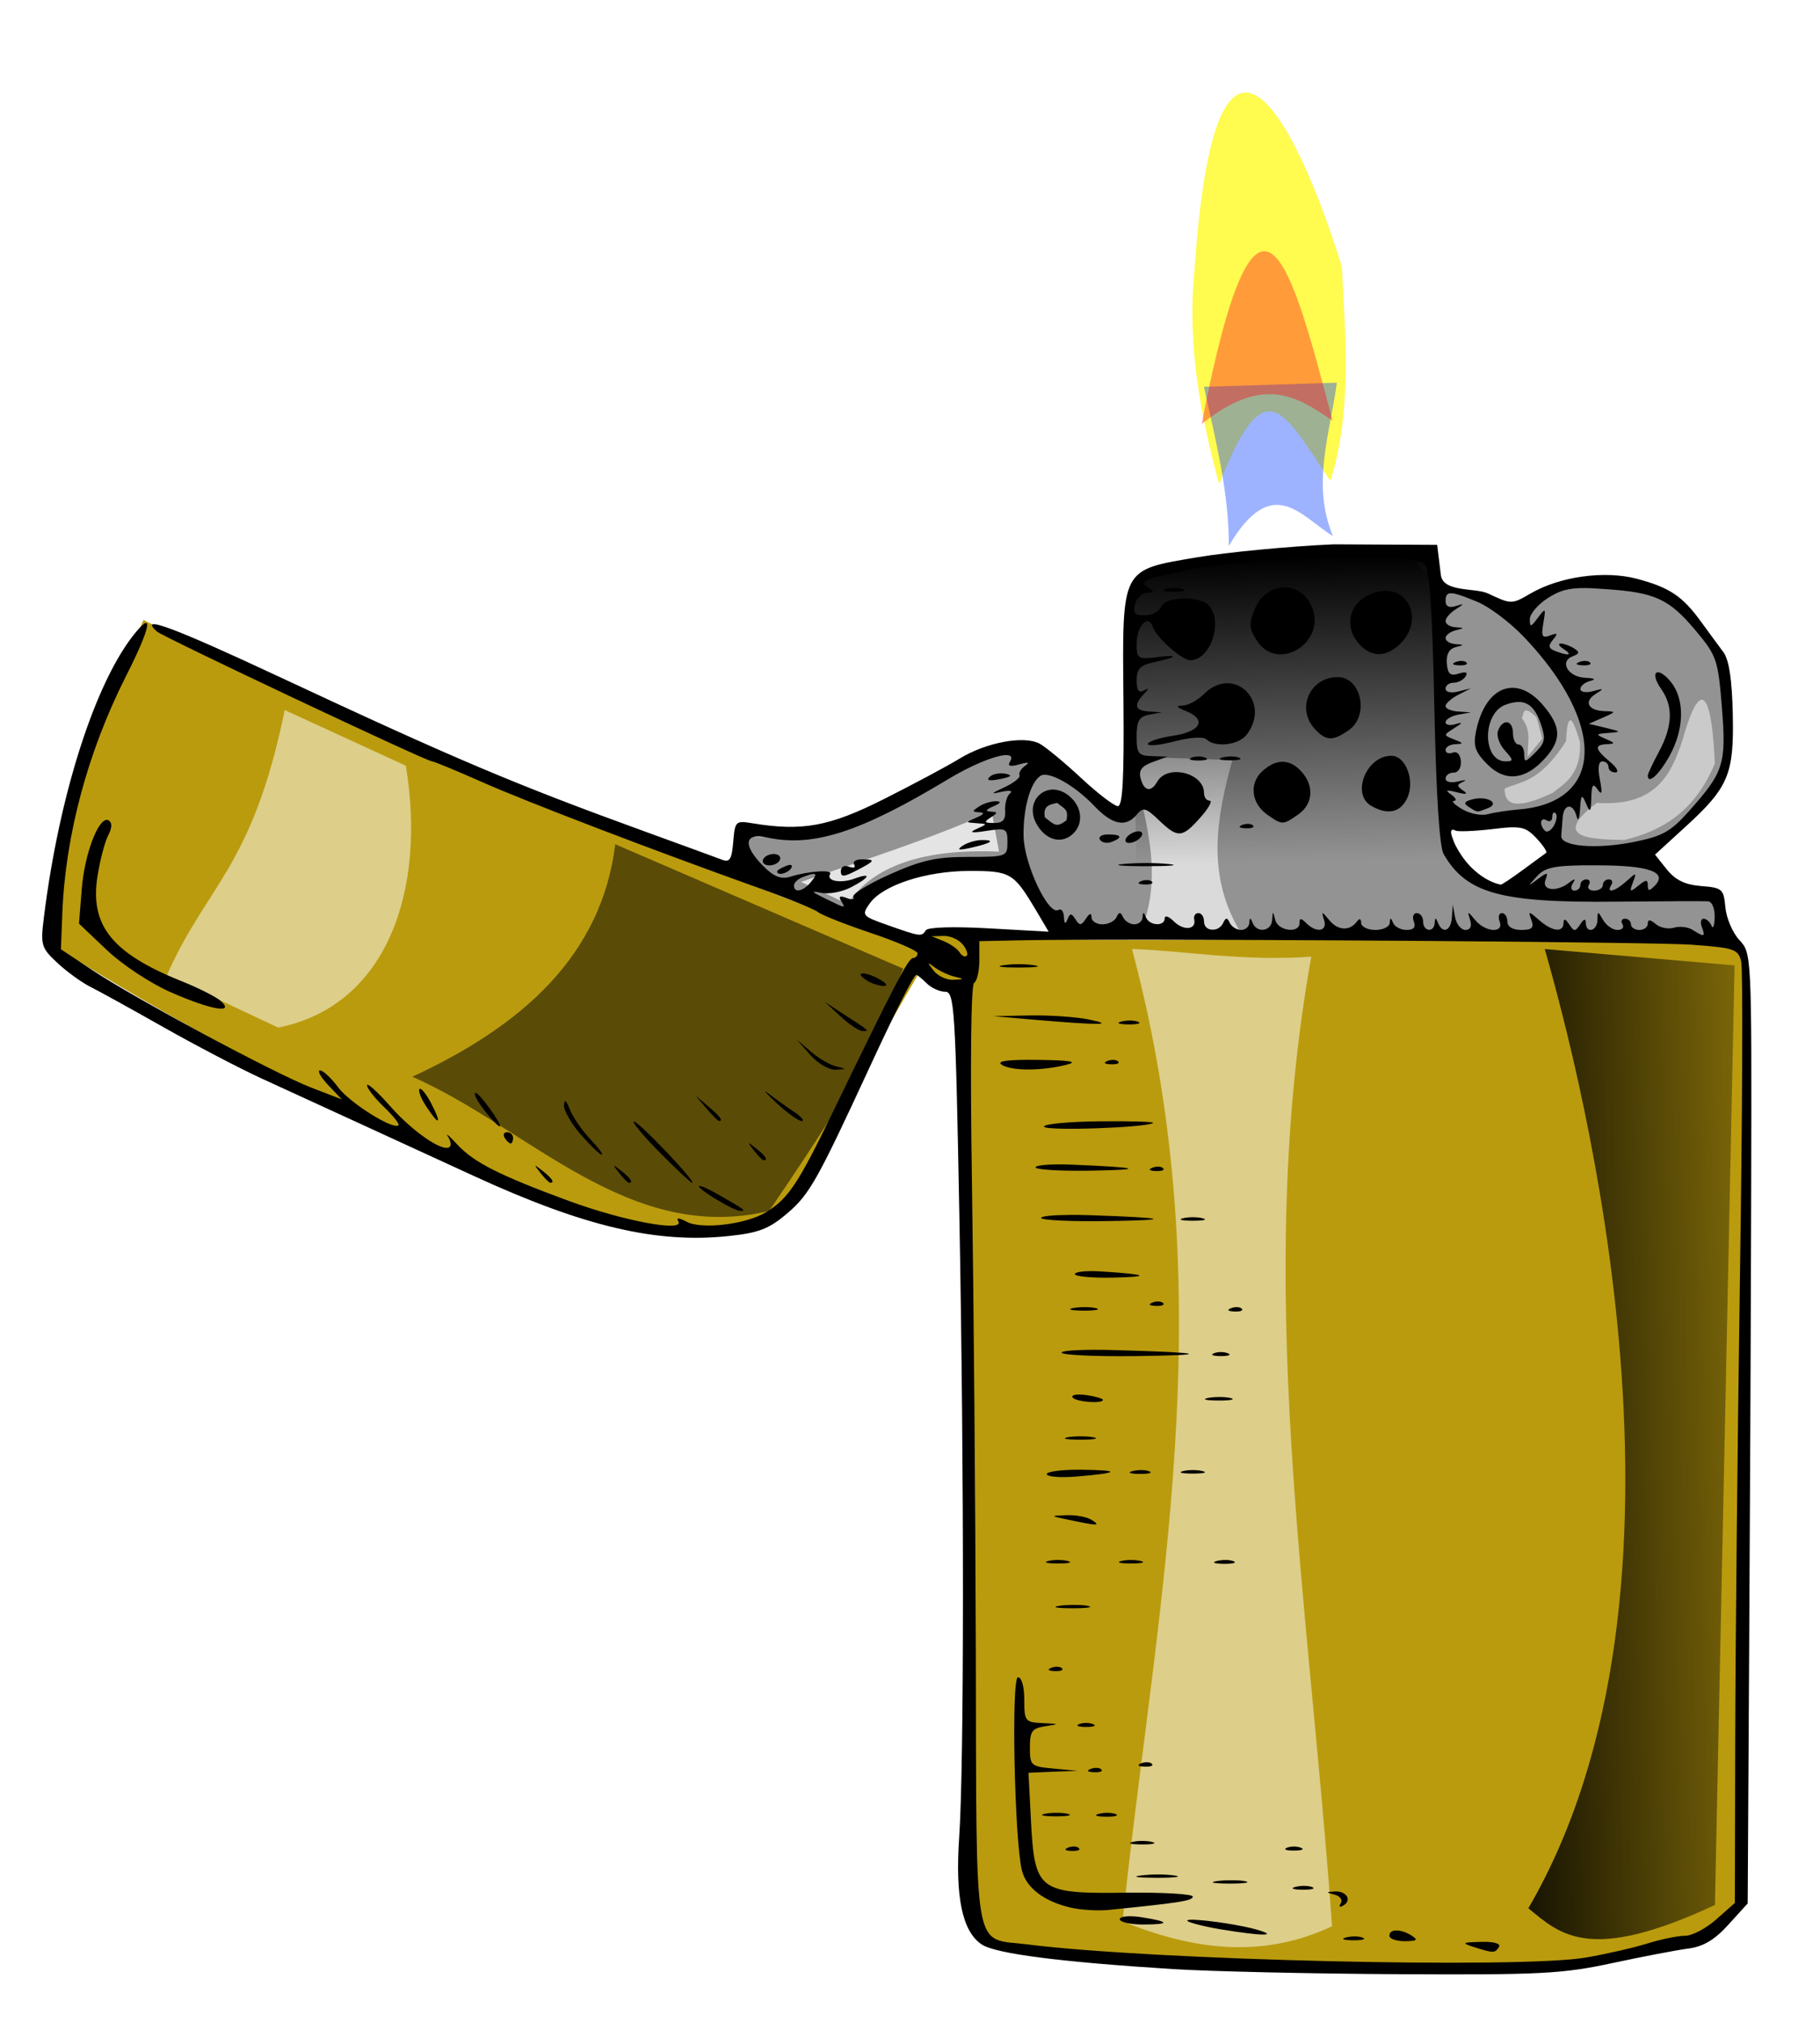 <?xml version="1.0" encoding="UTF-8" standalone="no"?>
<!-- Created with Inkscape (http://www.inkscape.org/) -->

<svg
   xmlns:dc="http://purl.org/dc/elements/1.1/"
   xmlns:cc="http://creativecommons.org/ns#"
   xmlns:rdf="http://www.w3.org/1999/02/22-rdf-syntax-ns#"
   xmlns:svg="http://www.w3.org/2000/svg"
   xmlns="http://www.w3.org/2000/svg"
   xmlns:xlink="http://www.w3.org/1999/xlink"
   xmlns:sodipodi="http://sodipodi.sourceforge.net/DTD/sodipodi-0.dtd"
   xmlns:inkscape="http://www.inkscape.org/namespaces/inkscape"
   id="svg27296"
   version="1.1"
   inkscape:version="0.48.4 r9939"
   width="324"
   height="360"
   sodipodi:docname="Tinderbox.png">
  <defs
     id="defs27300">
    <linearGradient
       inkscape:collect="always"
       id="linearGradient27870">
      <stop
         style="stop-color:#000000;stop-opacity:1;"
         offset="0"
         id="stop27872" />
      <stop
         style="stop-color:#000000;stop-opacity:0;"
         offset="1"
         id="stop27874" />
    </linearGradient>
    <linearGradient
       id="linearGradient27827">
      <stop
         style="stop-color:#000000;stop-opacity:1;"
         offset="0"
         id="stop27829" />
      <stop
         style="stop-color:#000000;stop-opacity:0;"
         offset="1"
         id="stop27831" />
    </linearGradient>
    <linearGradient
       inkscape:collect="always"
       xlink:href="#linearGradient27827"
       id="linearGradient27833"
       x1="201.252"
       y1="29.666"
       x2="255.839"
       y2="29.666"
       gradientUnits="userSpaceOnUse"
       gradientTransform="matrix(0.021,1,-1,0.021,256.093,-103.122)" />
    <filter
       inkscape:collect="always"
       id="filter27839"
       color-interpolation-filters="sRGB">
      <feGaussianBlur
         inkscape:collect="always"
         stdDeviation="0.763"
         id="feGaussianBlur27841" />
    </filter>
    <filter
       inkscape:collect="always"
       id="filter27854"
       x="-0.244"
       width="1.487"
       y="-0.153"
       height="1.305"
       color-interpolation-filters="sRGB">
      <feGaussianBlur
         inkscape:collect="always"
         stdDeviation="1.965"
         id="feGaussianBlur27856" />
    </filter>
    <linearGradient
       inkscape:collect="always"
       xlink:href="#linearGradient27870"
       id="linearGradient27876"
       x1="260.583"
       y1="172.004"
       x2="337.192"
       y2="170.256"
       gradientUnits="userSpaceOnUse"
       gradientTransform="translate(0,85)" />
    <filter
       inkscape:collect="always"
       id="filter27878"
       x="-0.836"
       width="2.672"
       y="-0.175"
       height="1.351"
       color-interpolation-filters="sRGB">
      <feGaussianBlur
         inkscape:collect="always"
         stdDeviation="12.987"
         id="feGaussianBlur27880" />
    </filter>
    <filter
       inkscape:collect="always"
       id="filter27882"
       x="-0.874"
       width="2.748"
       y="-0.182"
       height="1.364"
       color-interpolation-filters="sRGB">
      <feGaussianBlur
         inkscape:collect="always"
         stdDeviation="13.37"
         id="feGaussianBlur27884" />
    </filter>
    <filter
       inkscape:collect="always"
       id="filter27896"
       x="-0.205"
       width="1.41"
       y="-0.27"
       height="1.54"
       color-interpolation-filters="sRGB">
      <feGaussianBlur
         inkscape:collect="always"
         stdDeviation="7.467"
         id="feGaussianBlur27898" />
    </filter>
    <filter
       inkscape:collect="always"
       id="filter27910"
       x="-0.477"
       width="1.955"
       y="-0.367"
       height="1.735"
       color-interpolation-filters="sRGB">
      <feGaussianBlur
         inkscape:collect="always"
         stdDeviation="8.648"
         id="feGaussianBlur27912" />
    </filter>
    <filter
       inkscape:collect="always"
       id="filter27916"
       x="-0.152"
       width="1.304"
       y="-0.18"
       height="1.361"
       color-interpolation-filters="sRGB">
      <feGaussianBlur
         inkscape:collect="always"
         stdDeviation="1.331"
         id="feGaussianBlur27918" />
    </filter>
    <filter
       inkscape:collect="always"
       id="filter27922"
       x="-0.174"
       width="1.347"
       y="-0.157"
       height="1.314"
       color-interpolation-filters="sRGB">
      <feGaussianBlur
         inkscape:collect="always"
         stdDeviation="0.971"
         id="feGaussianBlur27924" />
    </filter>
    <filter
       inkscape:collect="always"
       id="filter27928"
       x="-0.269"
       width="1.538"
       y="-0.119"
       height="1.238"
       color-interpolation-filters="sRGB">
      <feGaussianBlur
         inkscape:collect="always"
         stdDeviation="0.409"
         id="feGaussianBlur27930" />
    </filter>
    <filter
       inkscape:collect="always"
       id="filter27934"
       x="-0.133"
       width="1.267"
       y="-0.286"
       height="1.572"
       color-interpolation-filters="sRGB">
      <feGaussianBlur
         inkscape:collect="always"
         stdDeviation="1.96"
         id="feGaussianBlur27936" />
    </filter>
    <filter
       inkscape:collect="always"
       id="filter27940"
       x="-0.243"
       width="1.486"
       y="-0.095"
       height="1.19"
       color-interpolation-filters="sRGB">
      <feGaussianBlur
         inkscape:collect="always"
         stdDeviation="2.765"
         id="feGaussianBlur27942" />
    </filter>
    <filter
       inkscape:collect="always"
       id="filter28016"
       x="-0.699"
       width="2.398"
       y="-0.53"
       height="2.06"
       color-interpolation-filters="sRGB">
      <feGaussianBlur
         inkscape:collect="always"
         stdDeviation="6.788"
         id="feGaussianBlur28018" />
    </filter>
    <filter
       inkscape:collect="always"
       id="filter28020"
       x="-0.532"
       width="2.064"
       y="-0.434"
       height="1.867"
       color-interpolation-filters="sRGB">
      <feGaussianBlur
         inkscape:collect="always"
         stdDeviation="5.246"
         id="feGaussianBlur28022" />
    </filter>
  </defs>
  <sodipodi:namedview
     pagecolor="#ffffff"
     bordercolor="#666666"
     borderopacity="1"
     objecttolerance="10"
     gridtolerance="10"
     guidetolerance="10"
     inkscape:pageopacity="0"
     inkscape:pageshadow="2"
     inkscape:window-width="1270"
     inkscape:window-height="736"
     id="namedview27298"
     showgrid="false"
     inkscape:zoom="0.85818182"
     inkscape:cx="237.24952"
     inkscape:cy="279.45104"
     inkscape:window-x="-1"
     inkscape:window-y="22"
     inkscape:window-maximized="0"
     inkscape:current-layer="svg27296" />
  <path
     style="fill:#6b6b6b;fill-opacity:0.728;stroke:none"
     d="m 233.656,98.562 c -9.768,0.104 -19.81,0.86 -30.906,4.062 -4.195,6.362 -1.643,28.462 -2.469,42.688 L 180.625,132.906 c -16.125,3.962 -29.854,17.52 -48.375,15.906 l 0.875,5.531 19.219,9.312 c 1.759,-8.141 12.977,-10.072 28.281,-9.312 l 8.438,11.062 119.156,1.438 c -2.729,-8.811 -2.467,-7.772 -11.094,-9.312 l -3.781,-6.125 c 5.076,-2.783 8.848,-6.564 13.562,-13.688 1.157,-15.975 1.857,-20.496 -10.938,-32.312 -12.045,-2.329 -17.522,-2.952 -26.5,3.781 -7.84,-2.774 -15.605,-5.579 -18.344,-10.5 -5.825,-0.021 -11.608,-0.187 -17.469,-0.125 z M 270.5,146.188 c 4.141,1.806 3.66,3.304 5.219,4.938 -0.386,3.85 -4.058,5.399 -8.281,6.562 -10.085,-1.498 -6.929,-6.779 -9.781,-10.344 z"
     id="path27820"
     inkscape:connector-curvature="0"
     sodipodi:nodetypes="scccccccccccccccsccccc" />
  <path
     style="fill:#ba9b0d;fill-opacity:1;stroke:none"
     d="m 166.028,169.253 c -5.298,-4.231 0.861,-3.76 7.004,-3.296 l 16.067,1.236 c 40.099,0.687 104.764,-2.48 120.298,2.06 2.72,3.332 0.688,18.608 0.917,27.911 1.144,46.451 -0.74,93.338 -0.168,139.789 0.791,3.15 -4.105,6.3 -8.577,9.451 l -30.898,4.12 c -32.813,-1.02 -67.201,0.584 -96.815,-5.768 l -2.884,-167.676 -6.592,-3.708 c 0.508,-1.414 0.451,-3.394 1.648,-4.12 z"
     id="path27818"
     inkscape:connector-curvature="0"
     sodipodi:nodetypes="ccccsccccccc" />
  <path
     style="fill:#ba9b0d;fill-opacity:1;stroke:none"
     d="m 25.543,110.34 c 44.949,22.911 92.428,41.266 140.073,59.325 l -25.955,44.906 c -6.332,6.691 -16.008,5.023 -25.543,3.708 C 76.22,205.557 41.472,188.426 9.064,168.018 10.637,143.447 18.067,126.863 25.543,110.34 z"
     id="path27308"
     inkscape:connector-curvature="0"
     sodipodi:nodetypes="cccccc" />
  <path
     style="fill:#ffffff;fill-opacity:0.658;stroke:none;filter:url(#filter27854)"
     d="m 203.312,165.134 17.303,0.412 c -5.894,-10.094 -3.996,-20.187 -1.236,-30.281 l -18.127,-0.618 c 2.341,10.162 5.999,20.324 2.06,30.486 z"
     id="path27848"
     inkscape:connector-curvature="0"
     sodipodi:nodetypes="ccccc" />
  <path
     style="fill:url(#linearGradient27833);fill-opacity:1;stroke:none;filter:url(#filter27839)"
     d="m 254.067,99.448 c 3.388,6.948 2.908,42.049 4.156,58.232 l -56.087,1.982 c 0.855,-14.093 -2.638,-51.866 0.71,-56.699 14.93,-6.351 33.073,-4.938 51.221,-3.515 z"
     id="path27825"
     inkscape:connector-curvature="0"
     sodipodi:nodetypes="ccccc" />
  <path
     style="fill:none;stroke:none"
     d="m 186.149,144.719 2.039,-1.602 2.767,3.35 z"
     id="path27843"
     inkscape:connector-curvature="0" />
  <path
     style="fill:#ffffff;fill-opacity:0.748;stroke:none;filter:url(#filter27934)"
     d="m 142.598,156.954 8.302,3.933 c 4.443,-6.827 13.579,-9.893 26.947,-9.322 l -1.311,-7.137 c -11.313,5.051 -22.625,8.55 -33.938,12.526 z"
     id="path27932"
     inkscape:connector-curvature="0"
     sodipodi:nodetypes="ccccc" />
  <path
     style="fill:#ffffff;fill-opacity:0.515;stroke:none;filter:url(#filter27878)"
     d="m 201.518,168.898 c 8.941,0.253 19.697,2.242 31.924,1.357 -10.407,58.069 -0.386,114.489 3.687,172.558 -12.429,5.869 -24.859,4.207 -37.288,-0.874 5.881,-56.341 18.386,-110.538 1.677,-173.04 z"
     id="path27858"
     inkscape:connector-curvature="0"
     sodipodi:nodetypes="ccccc" />
  <path
     style="fill:url(#linearGradient27876);fill-opacity:1;stroke:none;filter:url(#filter27882)"
     d="m 275,168.898 33.792,2.913 -3.496,167.214 c -22.323,10.425 -27.517,5.277 -33.21,0.583 C 305.293,282.535 281.526,191.785 275,168.898 z"
     id="path27864"
     inkscape:connector-curvature="0"
     sodipodi:nodetypes="ccccc" />
  <path
     style="fill:#000000;fill-opacity:0.515;stroke:none;filter:url(#filter27896)"
     d="m 73.411,191.621 c 20.833,9.194 38.536,29.865 63.506,23.888 19.81,-29.035 17.88,-29.262 23.888,-43.114 L 109.534,150.254 c -2.467,19.881 -16.62,32.326 -36.123,41.367 z"
     id="path27886"
     inkscape:connector-curvature="0"
     sodipodi:nodetypes="ccccc" />
  <path
     style="fill:#ffffff;fill-opacity:0.515;stroke:none;filter:url(#filter27910)"
     d="m 49.523,182.881 -19.809,-9.322 c 7.082,-16.113 15.199,-19.026 20.975,-47.193 l 21.557,9.905 c 3.67,22.042 -3.25,42.716 -22.722,46.61 z"
     id="path27900"
     inkscape:connector-curvature="0"
     sodipodi:nodetypes="ccccc" />
  <path
     style="fill:#ffffff;fill-opacity:0.515;stroke:none;filter:url(#filter27916)"
     d="m 284.266,142.887 c 10.45,0.685 13.196,-4.934 15.243,-11.123 3.671,-13.041 5.324,-6.447 5.768,4.12 -3.565,8.56 -9.411,11.989 -16.067,13.595 -7.119,-0.059 -12.72,-0.678 -4.944,-6.592 z"
     id="path27914"
     inkscape:connector-curvature="0"
     sodipodi:nodetypes="ccccc" />
  <path
     style="fill:#ffffff;fill-opacity:0.515;stroke:none;filter:url(#filter27922)"
     d="m 267.863,140.35 c -0.062,3.844 3.635,3.062 8.594,0.728 1.765,-1.488 5.114,-3.072 4.807,-9.031 -1.746,-6.034 -2.271,-4.128 -2.476,-0.146 -4.785,7.583 -8.335,7.164 -10.924,8.448 z"
     id="path27920"
     inkscape:connector-curvature="0"
     sodipodi:nodetypes="ccccc" />
  <path
     style="fill:#ffffff;fill-opacity:0.515;stroke:none;filter:url(#filter27928)"
     d="m 270.922,127.823 c 0.384,-0.784 0.053,-2.639 2.622,-0.146 l 1.02,3.787 -2.622,3.204 c -0.064,-2.282 0.812,-4.564 -1.02,-6.846 z"
     id="path27926"
     inkscape:connector-curvature="0"
     sodipodi:nodetypes="ccccc" />
  <path
     style="fill:#000000"
     d="m 237.344,96.875 c -7.975,0.359 -18.888,1.403 -24.25,2.312 -13.631,2.312 -13.312,1.668 -13.094,25.562 0.126,13.765 -0.14,18.732 -1,18.719 -0.644,-0.01 -3.587,-2.263 -6.562,-5.031 -2.976,-2.768 -6.301,-5.519 -7.375,-6.094 -2.768,-1.482 -9.522,-0.219 -14.219,2.656 -2.2,1.347 -8.284,4.595 -13.5,7.219 -9.695,4.878 -14.516,5.769 -23.5,4.281 -2.859,-0.473 -3.012,-0.339 -3.312,3.312 -0.257,3.12 -0.628,3.714 -2,3.188 -0.927,-0.356 -7.088,-2.604 -13.688,-5 C 91.679,139.59 81.031,135.086 49.688,120.438 30.832,111.625 24.552,109.301 27.906,112.375 c 1.041,0.954 48.019,23.125 49,23.125 0.342,0 4.292,1.632 8.781,3.625 7.902,3.508 30.305,12.092 49.469,18.938 5.132,1.833 9.857,3.762 10.5,4.281 0.643,0.519 4.9,2.192 9.438,3.719 4.537,1.527 8.25,3.135 8.25,3.594 0,0.459 -0.37,0.844 -0.812,0.844 -0.82,0 -3.341,4.85 -14.062,27 -6.419,13.261 -8.132,15.828 -12.125,18.25 -3.547,2.152 -11.459,3.098 -14.094,1.688 -1.365,-0.731 -1.913,-0.762 -1.5,-0.094 1.237,2.002 -9.687,-0.017 -19.406,-3.594 -12.525,-4.61 -16.98,-6.862 -20,-10.125 -1.375,-1.486 -2.116,-2.128 -1.625,-1.406 0.491,0.722 0.646,1.573 0.344,1.875 -1.096,1.096 -6.573,-2.651 -10.594,-7.219 -2.263,-2.571 -4.125,-4.243 -4.125,-3.719 0,0.525 1.356,2.268 3,3.844 1.644,1.575 2.81,3.034 2.594,3.25 -0.907,0.907 -8.711,-3.992 -10.75,-6.75 -1.217,-1.646 -2.676,-3 -3.219,-3 -0.542,0 0.104,1.173 1.438,2.594 l 2.438,2.562 -5.5,-2.125 c -6.659,-2.591 -31.38,-15.872 -39,-20.938 l -5.5,-3.656 0.25,-6.469 c 0.555,-13.902 4.545,-28.726 11.344,-42.156 4.258,-8.411 4.994,-11.712 1.75,-7.812 -7.147,8.591 -13.657,28.805 -16.375,50.75 -0.613,4.951 -0.484,5.423 2.375,8.094 1.67,1.56 4.299,3.476 5.844,4.25 1.544,0.774 7.376,3.99 12.969,7.156 5.593,3.166 13.468,7.296 17.5,9.156 4.032,1.86 12.744,5.848 19.344,8.875 6.6,3.027 14.925,6.858 18.5,8.5 19.671,9.036 32.552,12.067 45.438,10.688 5.351,-0.573 7.135,-1.267 10.438,-4.094 3.881,-3.322 5.266,-5.779 14.562,-25.875 4.643,-10.036 7.9,-16.5 8.344,-16.5 0.188,0 1.019,0.675 1.844,1.5 0.825,0.825 2.309,1.5 3.281,1.5 1.649,0 1.833,2.686 2.531,39.75 0.874,46.415 0.85,97.9 -0.031,110.75 -0.729,10.63 0.572,16.796 4.031,19.062 2.512,1.646 14.121,3.127 34.062,4.375 6.6,0.413 24.672,0.823 40.156,0.906 25.255,0.136 29.167,-0.07 38,-1.969 5.416,-1.164 11.513,-2.326 13.562,-2.594 2.687,-0.351 4.697,-1.559 7.156,-4.281 l 3.406,-3.75 0.25,-42.875 c 0.147,-23.579 0.323,-61.645 0.375,-84.562 0.094,-41.471 0.071,-41.679 -2.094,-44 -1.196,-1.282 -2.321,-3.888 -2.5,-5.812 -0.306,-3.3 -0.541,-3.513 -4.312,-3.812 -2.881,-0.229 -4.603,-1.074 -6.125,-2.969 l -2.094,-2.625 5.406,-4.938 c 7.714,-7.05 8.676,-9.366 8.438,-20.125 -0.137,-6.151 -0.659,-9.612 -1.688,-11 -0.826,-1.114 -2.638,-3.56 -4,-5.438 -3.254,-4.484 -5.582,-6.057 -11.406,-7.594 -5.744,-1.515 -13.717,-0.4 -18.906,2.625 -3.364,1.961 -3.428,1.944 -7.562,0 -2.289,-1.076 -8.028,-0.143 -8.406,-3.312 l -0.656,-5.344 z m 5.625,2.312 c 5.63,0.061 9.876,0.409 10.562,1.094 0.968,0.965 1.441,7.504 1.812,25.5 0.323,15.64 0.908,24.926 1.656,26.219 4.071,7.03 10.136,8.687 30.844,8.469 8.25,-0.087 15.562,-0.112 16.25,-0.062 0.696,0.05 1.2,1.312 1.156,2.844 -0.043,1.512 -0.285,2.188 -0.562,1.5 -0.277,-0.688 -0.919,-1.25 -1.406,-1.25 -0.487,0 -0.629,0.675 -0.312,1.5 0.669,1.743 0.426,1.815 -1.625,0.5 -0.825,-0.529 -2.324,-0.714 -3.312,-0.406 -0.989,0.308 -2.451,0.038 -3.25,-0.625 -1.025,-0.85 -1.438,-0.886 -1.438,-0.094 0,0.617 -0.675,1.125 -1.5,1.125 -0.825,0 -1.5,-0.45 -1.5,-1 0,-0.55 -0.48,-1 -1.062,-1 -0.582,0 -0.777,0.45 -0.438,1 0.34,0.55 -0.076,1 -0.906,1 -0.83,0 -1.971,-0.787 -2.531,-1.75 -0.971,-1.667 -1.002,-1.667 -1.031,0 -0.034,1.966 -2.039,2.452 -2.062,0.5 -0.01,-0.836 -0.342,-0.753 -1,0.25 -0.875,1.333 -1.093,1.333 -1.969,0 -0.658,-1.003 -0.99,-1.086 -1,-0.25 -0.022,1.776 -2.006,1.547 -4.344,-0.5 -1.903,-1.667 -1.983,-1.667 -1.375,0 0.498,1.366 0.115,1.75 -1.812,1.75 -1.528,0 -2.469,-0.572 -2.469,-1.5 0,-0.825 -0.436,-1.5 -0.969,-1.5 -0.533,0 -0.723,0.675 -0.406,1.5 0.818,2.132 -2.541,1.938 -4.344,-0.25 -1.373,-1.667 -1.43,-1.667 -0.906,0 0.344,1.095 0.032,1.75 -0.844,1.75 -0.769,0 -1.605,-1.012 -1.844,-2.25 L 258.625,161 l -0.156,2.25 c -0.147,2.426 -1.648,3.035 -2.469,1 -0.404,-1 -0.531,-1 -0.594,0 -0.113,1.788 -2.062,1.552 -2.062,-0.25 0,-0.825 -0.516,-1.5 -1.125,-1.5 -0.609,0 -0.848,0.675 -0.531,1.5 0.386,1.006 -0.016,1.5 -1.281,1.5 -1.037,0 -2.129,-0.562 -2.406,-1.25 -0.404,-1 -0.531,-1 -0.594,0 -0.043,0.688 -1.188,1.25 -2.562,1.25 -1.375,0 -2.523,-0.562 -2.531,-1.25 -0.009,-0.774 -0.295,-0.869 -0.75,-0.25 -1.273,1.733 -3.383,1.635 -4.906,-0.219 -1.369,-1.665 -1.45,-1.662 -0.938,-0.031 0.635,2.021 -1.371,2.348 -3.188,0.531 -0.933,-0.933 -1.188,-0.933 -1.188,0 0,1.886 -3.803,1.42 -4.312,-0.531 -0.436,-1.667 -0.452,-1.667 -0.562,0 -0.133,2.004 -2.712,2.375 -3.469,0.5 -0.404,-1 -0.531,-1 -0.594,0 -0.043,0.688 -0.69,1.25 -1.469,1.25 -0.779,0 -1.679,-0.562 -2,-1.25 -0.467,-1 -0.721,-1 -1.188,0 -0.818,1.753 -3.406,1.563 -3.406,-0.25 0,-0.825 -0.45,-1.5 -1,-1.5 -0.55,0 -0.887,0.506 -0.75,1.125 0.413,1.857 -1.894,2.074 -3.625,0.344 -0.889,-0.889 -1.625,-1.121 -1.625,-0.531 0,1.492 -2.728,1.338 -3.344,-0.188 -0.404,-1 -0.531,-1 -0.594,0 -0.043,0.688 -0.69,1.25 -1.469,1.25 -0.779,0 -1.679,-0.562 -2,-1.25 -0.467,-1 -0.721,-1 -1.188,0 -0.321,0.688 -1.446,1.25 -2.5,1.25 -1.054,0 -1.929,-0.562 -1.938,-1.25 -0.01,-0.836 -0.342,-0.753 -1,0.25 -0.819,1.248 -1.112,1.259 -1.844,0.125 -0.742,-1.151 -0.98,-1.151 -1.438,0 -0.368,0.927 -0.571,0.792 -0.625,-0.438 -0.043,-0.995 -0.471,-1.558 -0.969,-1.25 -1.769,1.093 -6.132,-8.136 -6.219,-13.156 -0.085,-4.96 1.235,-9.609 3.031,-10.719 1.445,-0.893 6.049,1.681 9.531,5.344 3.237,3.405 5.646,3.909 7.594,1.562 1.13,-1.361 1.593,-1.246 3.938,1 3.379,3.237 4.122,3.183 7.375,-0.469 1.47,-1.65 2.211,-3 1.656,-3 -0.554,0 -1,-0.617 -1,-1.375 0,-3.586 -6.516,-5.179 -8.312,-2.031 -1.126,1.973 -2.369,1.729 -2.969,-0.562 -0.376,-1.44 0.175,-2.192 2.125,-2.906 l 2.656,-0.969 -2.75,-0.094 c -2.45,-0.07 -2.75,-0.444 -2.75,-3.5 0,-2.762 0.438,-3.526 2.25,-3.875 l 2.25,-0.406 -2.25,-0.156 c -2.532,-0.153 -2.84,-1.08 -1,-3.062 1,-1.077 1,-1.221 0,-0.656 -0.857,0.484 -1.25,-0.102 -1.25,-1.844 0,-1.957 0.631,-2.658 2.75,-3.125 4.52,-0.997 5.001,-1.476 1,-1 -3.568,0.425 -3.75,0.301 -3.75,-2.438 0,-3.074 2.086,-5.274 2.844,-3 0.643,1.929 5.193,6 6.719,6 3.627,0 5.948,-7.084 3.219,-9.812 -1.734,-1.734 -7.739,-1.508 -8.438,0.312 -0.317,0.825 -1.61,1.5 -2.875,1.5 -1.807,0 -2.161,-0.428 -1.75,-2 0.288,-1.1 1.258,-2.023 2.156,-2.031 1.298,-0.012 1.328,-0.192 0.25,-0.875 -1.935,-1.226 -0.712,-1.703 8.906,-3.5 6.986,-1.305 20.211,-2.008 29.594,-1.906 z m -14.594,5.344 c -2.002,0.123 -4.002,1.453 -5.031,3.938 -1.056,2.549 -0.987,3.419 0.438,5.594 3.774,5.76 12.571,0.111 9.688,-6.219 -1.073,-2.355 -3.092,-3.436 -5.094,-3.312 z m -19.156,0.094 c -0.544,-0.007 -1.139,0.061 -1.625,0.188 -0.973,0.254 -0.4,0.48 1.25,0.5 1.65,0.02 2.427,-0.195 1.75,-0.469 -0.339,-0.137 -0.831,-0.212 -1.375,-0.219 z m 72.938,0.031 c 1.023,0.005 2.221,0.088 3.688,0.188 8.834,0.598 11.298,1.732 16.094,7.469 3.651,4.368 3.919,5.119 4.594,13.562 0.807,10.098 0.35,11.517 -5.844,18.469 -3.28,3.681 -4.729,4.478 -9.844,5.5 -6.709,1.341 -13.059,0.81 -12.906,-1.094 0.055,-0.688 0.168,-2.15 0.25,-3.25 0.185,-2.465 1.846,-2.633 2.469,-0.25 0.27,1.032 0.515,0.52 0.625,-1.25 0.162,-2.613 0.314,-2.742 1.062,-1 0.741,1.723 0.864,1.585 0.938,-1 0.068,-2.388 0.293,-2.694 1.125,-1.5 0.778,1.116 0.882,0.667 0.406,-1.75 -0.405,-2.055 -0.245,-3.25 0.438,-3.25 0.594,0 1.094,0.45 1.094,1 0,0.55 0.562,0.987 1.25,0.969 0.688,-0.018 0.237,-0.874 -1,-1.906 -2.706,-2.257 -2.83,-3.031 -0.5,-3.125 1.496,-0.06 1.46,-0.203 -0.25,-0.938 -1.849,-0.795 -1.812,-0.888 0.5,-1.062 2.343,-0.177 2.312,-0.225 -0.5,-0.906 l -3,-0.719 2.5,-1.094 c 2.376,-1.037 2.395,-1.096 0.312,-1.156 -2.938,-0.085 -3.779,-1.694 -1.594,-3.062 1.544,-0.967 1.493,-1.036 -0.469,-0.5 -1.238,0.338 -2.25,0.172 -2.25,-0.375 0,-0.547 0.787,-1.186 1.75,-1.438 1.122,-0.293 0.788,-0.488 -0.906,-0.562 -3.019,-0.133 -4.644,-2.894 -2.25,-3.812 1.264,-0.485 1.326,-0.755 0.25,-1.438 -0.734,-0.465 -1.794,-0.844 -2.344,-0.844 -0.55,0 -0.325,0.436 0.5,0.969 1.704,1.101 0.956,1.294 -1.438,0.375 -1.257,-0.482 -1.35,-0.931 -0.438,-2.031 0.94,-1.133 0.825,-1.27 -0.531,-0.75 -1.396,0.536 -1.6,0.164 -1.188,-2.219 0.468,-2.705 0.401,-2.765 -0.969,-0.938 -1.279,1.707 -1.438,1.75 -1.438,0.25 0,-0.938 1.462,-2.652 3.25,-3.781 2.042,-1.291 3.493,-1.765 6.562,-1.75 z m -35.562,0.5 c -0.308,0.005 -0.606,0.036 -0.938,0.094 -5.038,0.876 -6.947,5.77 -3.656,9.406 2.156,2.383 4.853,2.335 7.344,-0.156 3.798,-3.798 1.871,-9.415 -2.75,-9.344 z m 11.5,0.438 c 0.749,-0.114 2.184,0.392 4.875,1.5 2.13,0.877 5.853,3.672 8.281,6.219 14.804,15.528 14.386,29.499 -0.906,30.75 -1.935,0.158 -4.4,0.537 -5.5,0.844 -1.1,0.307 -3.125,-0.074 -4.5,-0.875 -1.375,-0.801 -2.05,-1.472 -1.5,-1.5 0.55,-0.028 0.325,-0.547 -0.5,-1.125 -1.155,-0.808 -0.925,-0.892 1,-0.406 1.723,0.435 2.064,0.338 1.125,-0.312 -1.151,-0.797 -1.151,-1.046 0,-1.562 0.75,-0.337 0.362,-0.369 -0.875,-0.062 -1.277,0.317 -2.25,0.106 -2.25,-0.5 0,-0.587 0.647,-1.062 1.438,-1.062 0.827,0 1.369,-0.866 1.281,-2.031 -0.091,-1.203 -0.674,-1.824 -1.438,-1.531 -0.707,0.271 -1.281,0.064 -1.281,-0.469 0,-0.533 0.787,-0.993 1.75,-1.031 1.511,-0.061 1.469,-0.183 -0.219,-0.844 -1.941,-0.759 -1.941,-0.769 0,-2 1.545,-0.98 1.601,-1.149 0.219,-0.719 -0.963,0.299 -1.75,0.151 -1.75,-0.344 0,-0.494 1.012,-1.105 2.25,-1.344 l 2.25,-0.406 -2.25,-0.156 c -1.238,-0.075 -2.25,-0.503 -2.25,-0.969 0,-0.466 1.012,-1.363 2.25,-2 l 2.25,-1.156 -2.25,0.562 c -1.286,0.327 -2.25,0.11 -2.25,-0.5 0,-0.587 0.645,-1.062 1.438,-1.062 0.793,0 1.749,-0.516 2.125,-1.125 0.449,-0.726 0.032,-0.897 -1.219,-0.5 -1.491,0.473 -1.968,0.086 -2.125,-1.812 -0.13,-1.575 0.407,-2.58 1.531,-2.875 1.629,-0.427 1.645,-0.453 0,-0.562 -0.963,-0.064 -1.75,-0.553 -1.75,-1.062 0,-0.51 0.787,-1.123 1.75,-1.375 1.667,-0.436 1.667,-0.452 0,-0.562 -0.963,-0.064 -1.75,-0.571 -1.75,-1.094 0,-0.523 0.787,-1.444 1.75,-2.062 1.667,-1.072 1.667,-1.112 0,-0.594 -1.119,0.348 -1.75,0.033 -1.75,-0.906 0,-0.815 0.168,-1.286 0.75,-1.375 z M 260.25,117.625 c -0.347,-0.014 -0.733,0.043 -1.094,0.188 -0.798,0.319 -0.571,0.546 0.594,0.594 1.054,0.043 1.645,-0.168 1.312,-0.5 -0.166,-0.166 -0.465,-0.267 -0.812,-0.281 z m 22,0 c -0.347,-0.014 -0.733,0.043 -1.094,0.188 -0.798,0.319 -0.571,0.546 0.594,0.594 1.054,0.043 1.645,-0.168 1.312,-0.5 -0.166,-0.166 -0.465,-0.267 -0.812,-0.281 z m 12.781,2.031 c -0.6,0.124 -0.508,1.249 0.719,3 2.145,3.063 2.01,6.585 -0.406,11.094 -1.1,2.052 -2,3.973 -2,4.25 0,1.673 1.939,-0.041 3.812,-3.375 2.699,-4.803 2.819,-10.151 0.281,-13.281 -1.046,-1.291 -1.94,-1.784 -2.406,-1.688 z M 238.125,120.5 c -4.902,0 -7.396,5.542 -4.125,9.156 2.022,2.235 3.245,2.298 6.125,0.281 3.686,-2.582 2.229,-9.438 -2,-9.438 z m -19.75,1.094 c -1.309,0.028 -2.725,0.6 -4.031,1.906 -1.1,1.1 -2.788,2.028 -3.75,2.062 -1.341,0.049 -1.224,0.276 0.5,0.969 3.796,1.526 2.701,3.664 -2.25,4.406 -2.475,0.371 -4.5,1.037 -4.5,1.469 0,0.431 2.138,0.212 4.75,-0.469 2.795,-0.728 5.128,-0.868 5.688,-0.344 1.592,1.495 5.749,1.011 7.156,-0.844 3.37,-4.44 0.365,-9.239 -3.562,-9.156 z m 50.906,0.812 c -2.952,-0.028 -5.514,2.724 -6.531,7.812 -0.508,2.541 -0.129,3.652 2.031,5.812 3.19,3.19 6.811,2.794 10.312,-1.125 2.923,-3.271 2.835,-5.566 -0.344,-9.344 -1.786,-2.123 -3.698,-3.139 -5.469,-3.156 z m 0.875,2.531 c 1.943,-0.093 3.172,1.11 4.125,3.844 0.933,2.677 0.793,3.394 -0.938,5.125 -1.796,1.796 -2,1.844 -2,0.312 0,-0.947 -0.45,-1.719 -1,-1.719 -0.55,0 -1,-0.9 -1,-2 0,-2.358 -1.808,-2.678 -2.656,-0.469 -0.324,0.845 0.211,2.42 1.188,3.5 1.579,1.745 1.596,1.969 0.156,1.969 -4.136,0 -4.188,-8.494 -0.062,-10.062 0.821,-0.312 1.54,-0.469 2.188,-0.5 z m -91.438,9.469 c 1.176,-0.131 1.652,0.234 1.062,1.188 -0.465,0.753 0.072,0.895 1.688,0.438 1.595,-0.452 1.928,-0.373 1.031,0.25 -0.734,0.51 -1.184,1.283 -1,1.688 0.184,0.405 -1.006,1.359 -2.656,2.125 -2.526,1.172 -2.605,1.28 -0.5,0.812 1.375,-0.306 2.035,-0.167 1.469,0.281 -0.566,0.449 -0.954,1.825 -0.875,3.062 0.106,1.673 -0.429,2.23 -2,2.219 -1.731,-0.013 -1.822,-0.175 -0.594,-0.969 1.333,-0.862 1.333,-0.986 0,-1.062 -1.01,-0.058 -0.847,-0.359 0.5,-0.938 1.319,-0.567 1.489,-0.87 0.5,-0.906 -0.825,-0.03 -2.175,0.373 -3,0.906 -1.333,0.862 -1.333,0.986 0,1.062 1.01,0.058 0.847,0.359 -0.5,0.938 -2,0.859 -2,0.859 0,1 2,0.141 2,0.125 0,1.031 -1.426,0.646 -0.923,0.763 1.75,0.344 3.526,-0.553 3.75,-0.455 3.75,2 0,2.566 -0.13,2.625 -7,2.625 -5.673,0 -8.297,0.589 -13.969,3.125 -3.845,1.719 -6.762,3.525 -6.469,4 0.293,0.475 -0.244,0.55 -1.188,0.188 -1.164,-0.447 -1.491,-0.294 -1,0.5 0.86,1.392 0.925,1.421 -2.875,-0.438 -2.463,-1.204 -2.567,-1.375 -0.594,-0.969 1.322,0.272 3.684,-0.19 5.25,-1 3.396,-1.756 3.763,-2.703 0.594,-1.531 -2.436,0.9 -5.064,0.403 -4.312,-0.812 0.526,-0.85 -3.813,-0.556 -7.125,0.469 -1.605,0.497 -2.88,-0.005 -4.75,-1.875 -3.707,-3.707 -3.448,-6.013 0.594,-5.125 8.214,1.804 16.573,-0.882 32.312,-10.375 4.06,-2.449 7.947,-4.032 9.906,-4.25 z M 247.688,134.5 c -4.436,0 -7.185,6.814 -3.594,8.906 2.939,1.712 5.242,1.218 6.438,-1.406 1.403,-3.08 -0.278,-7.5 -2.844,-7.5 z m -34.344,0.125 c -0.453,0 -0.906,0.08 -1.25,0.219 -0.688,0.277 -0.125,0.5 1.25,0.5 1.375,0 1.938,-0.223 1.25,-0.5 -0.344,-0.139 -0.797,-0.219 -1.25,-0.219 z m 5.875,0 c -0.544,-0.007 -1.139,0.061 -1.625,0.188 -0.973,0.254 -0.4,0.48 1.25,0.5 1.65,0.02 2.427,-0.195 1.75,-0.469 -0.339,-0.137 -0.831,-0.212 -1.375,-0.219 z m 8.688,0.969 c -1.035,0.113 -2.107,0.672 -3.188,1.656 -2.388,2.176 -1.972,5.734 0.906,7.75 2.662,1.865 2.771,1.849 5.5,-0.062 2.632,-1.843 2.867,-5.078 0.562,-7.625 -1.171,-1.294 -2.451,-1.864 -3.781,-1.719 z M 178.188,137.625 c -0.813,0.007 -1.631,0.256 -2.031,0.656 -0.626,0.626 0.019,0.747 1.844,0.375 2.093,-0.427 2.344,-0.677 0.969,-0.969 -0.255,-0.054 -0.51,-0.065 -0.781,-0.062 z m 9.562,2.906 c -2.944,-0.233 -5.249,3.051 -2.969,6.531 1.722,2.627 4.424,3.139 6.344,1.219 1.661,-1.661 1.528,-4.347 -0.344,-6.219 -0.978,-0.978 -2.05,-1.454 -3.031,-1.531 z m 0.448,2.353 c 1.32,1.14 2.033,1.008 1.668,3.085 -1.849,1.477 -2.211,0.734 -3.865,-0.511 -0.343,-2.11 0.832,-2.245 2.198,-2.574 z m 74.896,-0.791 c -0.312,0.026 -0.609,0.07 -0.938,0.156 -1.515,0.396 -1.681,0.726 -0.656,1.375 1.623,1.029 1.336,0.989 3.344,0.219 2.014,-0.773 0.434,-1.93 -1.75,-1.75 z m 13.5,2.531 c 0.095,-0.038 0.222,0.003 0.344,0.125 0.325,0.325 0.181,1.306 -0.312,2.188 -0.493,0.882 -1.212,1.288 -1.594,0.906 -1.068,-1.068 -0.816,-2.541 0.312,-1.844 0.55,0.34 1,0.049 1,-0.625 0,-0.421 0.093,-0.687 0.25,-0.75 z M 19.062,145.906 c -1.654,-0.09 -4.01,6.149 -4.5,12.25 l -0.5,6.219 4.906,4.656 c 2.738,2.615 7.73,5.924 11.375,7.531 7.159,3.156 11.536,3.939 8.969,1.594 -0.805,-0.735 -3.944,-2.318 -6.969,-3.531 -12.473,-5.003 -16.399,-9.954 -14.969,-18.812 0.46,-2.851 1.316,-6.084 1.906,-7.188 0.674,-1.259 0.696,-2.221 0.094,-2.594 -0.103,-0.064 -0.202,-0.119 -0.312,-0.125 z M 222.25,146.625 c -0.347,-0.014 -0.733,0.043 -1.094,0.188 -0.798,0.319 -0.571,0.546 0.594,0.594 1.054,0.043 1.645,-0.168 1.312,-0.5 -0.166,-0.166 -0.465,-0.267 -0.812,-0.281 z m 46.5,0.625 c 2.501,-0.109 3.324,0.386 4.781,1.938 1.188,1.265 1.95,2.432 1.719,2.594 -0.231,0.162 -2.068,1.51 -4.094,3 -2.026,1.49 -3.826,2.691 -4,2.656 -2.327,-0.466 -4.969,-2.368 -6.688,-4.781 -2.077,-2.917 -2.865,-5.68 -1.375,-4.844 0.412,0.231 3.332,0.116 6.5,-0.25 1.295,-0.15 2.323,-0.276 3.156,-0.312 z m -66.344,0.719 c -0.179,0.025 -0.356,0.077 -0.562,0.156 -0.825,0.317 -1.5,0.964 -1.5,1.438 0,0.474 0.675,0.598 1.5,0.281 0.825,-0.317 1.5,-0.964 1.5,-1.438 0,-0.355 -0.4,-0.513 -0.938,-0.438 z m -5.125,0.531 c -1.132,0 -1.794,0.412 -1.469,0.938 0.325,0.526 1.255,0.716 2.062,0.406 2.067,-0.793 1.821,-1.344 -0.594,-1.344 z m -22.531,1 c -1.054,0.008 -2.581,0.473 -3.406,1.031 -1.095,0.741 -0.691,0.834 1.5,0.344 3.677,-0.822 4.465,-1.395 1.906,-1.375 z m -37.312,2.5 c -0.202,0.024 -0.424,0.079 -0.625,0.156 -0.804,0.309 -1.227,0.938 -0.938,1.406 0.289,0.468 1.196,0.59 2,0.281 0.804,-0.309 1.227,-0.938 0.938,-1.406 -0.217,-0.351 -0.77,-0.509 -1.375,-0.438 z m 15.969,0.938 c -1.06,0 -1.669,0.412 -1.344,0.938 0.325,0.526 -0.083,0.691 -0.906,0.375 -0.872,-0.335 -1.469,-0.002 -1.469,0.781 0,1.097 0.5,1.071 2.812,-0.125 3.349,-1.732 3.464,-1.969 0.906,-1.969 z m 50.812,0.656 c -1.45,-0.001 -2.918,0.051 -4.094,0.156 -2.352,0.211 -0.681,0.403 3.719,0.406 4.4,0.004 6.329,-0.16 4.281,-0.375 -1.024,-0.107 -2.456,-0.186 -3.906,-0.188 z m -63.75,0.344 c -0.157,0.023 -0.34,0.102 -0.562,0.188 -0.854,0.328 -1.562,0.753 -1.562,0.969 0,0.81 1.913,0.356 2.5,-0.594 0.263,-0.425 0.097,-0.633 -0.375,-0.562 z M 281.75,154 c 0.77,-0.011 1.619,0 2.562,0 9.295,0 12.691,1.216 10.219,3.688 -0.933,0.933 -1.188,0.904 -1.188,-0.125 0,-1.077 -0.314,-1.055 -1.688,0.062 -1.495,1.216 -1.616,1.16 -0.969,-0.562 0.692,-1.841 0.648,-1.854 -1.125,-0.25 -2.053,1.858 -3.697,2.271 -2.719,0.688 0.34,-0.55 0.145,-1 -0.438,-1 -0.582,0 -1.062,0.45 -1.062,1 0,0.55 -0.705,1 -1.562,1 -0.857,0 -1.277,-0.45 -0.938,-1 0.34,-0.55 0.145,-1 -0.438,-1 -0.582,0 -1.062,0.45 -1.062,1 0,0.55 -0.48,1 -1.062,1 -0.582,0 -0.726,-0.562 -0.312,-1.25 0.573,-0.953 0.412,-0.974 -0.688,-0.125 -2.191,1.692 -4.86,1.35 -4.156,-0.531 0.525,-1.403 0.373,-1.437 -1.344,-0.156 -1.874,1.398 -1.884,1.382 -0.156,-0.5 1.324,-1.442 2.732,-1.858 8.125,-1.938 z m -109.188,1 c 7.326,-9.2e-4 7.879,0.319 11.812,6.906 l 2.312,3.906 -10.656,-0.594 c -6.297,-0.357 -10.875,-0.213 -11.219,0.344 -0.729,1.179 -0.949,1.139 -6.75,-0.906 -4.596,-1.621 -4.709,-1.76 -3.25,-3.844 2.3,-3.284 10.052,-5.812 17.75,-5.812 z m -27.75,0.531 c 0.573,-0.026 0.376,0.451 -0.469,1.469 -1.38,1.662 -3,1.977 -3,0.594 0,-0.491 0.693,-1.166 1.562,-1.5 0.917,-0.352 1.562,-0.547 1.906,-0.562 z M 204.25,156.625 c -0.347,-0.014 -0.733,0.043 -1.094,0.188 -0.798,0.319 -0.571,0.546 0.594,0.594 1.054,0.043 1.645,-0.168 1.312,-0.5 -0.166,-0.166 -0.465,-0.267 -0.812,-0.281 z m -36.281,9.938 c 1.17,-0.035 2.679,0.63 3.375,1.469 0.696,0.838 1.048,1.764 0.75,2.062 -0.298,0.298 -0.864,0.031 -1.25,-0.594 -0.386,-0.625 -1.663,-1.523 -2.844,-2 l -2.156,-0.875 z m 23.719,0.688 c 30.319,-0.118 102.954,0.409 109.406,0.875 7.623,0.551 8.327,0.785 8.875,2.969 0.327,1.301 0.22,26.554 -0.219,56.125 -0.438,29.571 -0.812,66.736 -0.844,82.594 l -0.062,28.844 -3.281,2.906 c -1.796,1.605 -4.294,2.938 -5.562,2.938 -1.268,0 -4.283,0.614 -6.719,1.375 -2.435,0.761 -7.362,1.881 -10.938,2.5 -11.687,2.024 -77.162,0.492 -99.5,-2.344 -9.746,-1.237 -8.976,3.072 -9.125,-51.844 -0.072,-26.513 -0.387,-64.058 -0.688,-83.438 -0.329,-21.218 -0.184,-35.467 0.375,-35.812 0.51,-0.315 0.938,-2.107 0.938,-4 l 0,-3.438 7.25,-0.156 c 2.287,-0.045 5.762,-0.077 10.094,-0.094 z m -26.344,4.25 c 0.018,-0.086 0.348,0.128 1,0.625 0.825,0.628 2.4,1.386 3.5,1.656 1.9,0.467 1.896,0.484 -0.125,0.594 -1.17,0.064 -2.745,-0.662 -3.5,-1.625 -0.597,-0.761 -0.893,-1.164 -0.875,-1.25 z m 16,0.094 c -0.997,0 -1.994,0.073 -2.75,0.188 -1.512,0.229 -0.275,0.406 2.75,0.406 3.025,0 4.263,-0.177 2.75,-0.406 -0.756,-0.115 -1.753,-0.188 -2.75,-0.188 z M 153.438,173.25 c -0.449,0.088 -0.253,0.528 0.938,1.281 0.809,0.512 2.144,0.937 2.969,0.938 0.827,3.2e-4 0.378,-0.586 -1,-1.312 -1.364,-0.719 -2.457,-0.994 -2.906,-0.906 z m -6.594,5.062 2.812,2.594 c 1.543,1.425 3.295,2.594 3.906,2.594 1.294,0 1.339,0.047 -3.219,-2.906 z m 36.5,2.406 -6.5,0.125 7.5,0.656 c 11.385,0.971 14.384,0.948 9.5,-0.062 -2.2,-0.455 -6.925,-0.786 -10.5,-0.719 z m 17.875,0.906 c -0.544,-0.007 -1.139,0.061 -1.625,0.188 -0.973,0.254 -0.4,0.48 1.25,0.5 1.65,0.02 2.427,-0.195 1.75,-0.469 -0.339,-0.137 -0.831,-0.212 -1.375,-0.219 z m -59.375,3.375 2.406,2.75 c 1.333,1.512 3.358,2.689 4.5,2.625 2.011,-0.112 2.032,-0.125 0.094,-0.594 -1.1,-0.266 -3.125,-1.442 -4.5,-2.625 z m 43,3.625 c -5.498,-0.071 -7.531,0.209 -6.5,0.875 1.723,1.113 7.125,1.113 11.5,0 2.171,-0.553 0.79,-0.8 -5,-0.875 z m 13.406,0 c -0.347,-0.014 -0.733,0.043 -1.094,0.188 -0.798,0.319 -0.571,0.546 0.594,0.594 1.054,0.043 1.645,-0.168 1.312,-0.5 -0.166,-0.166 -0.465,-0.267 -0.812,-0.281 z m -123.438,5.156 c -0.054,-0.009 -0.09,-0.004 -0.125,0.031 -0.278,0.278 0.255,1.671 1.188,3.094 2.326,3.55 2.851,3.26 0.906,-0.5 -0.77,-1.488 -1.589,-2.565 -1.969,-2.625 z m 61.406,0.438 c -0.051,0.055 0.655,0.802 1.969,2.031 1.911,1.788 3.95,3.25 4.531,3.25 0.581,0 -0.046,-0.745 -1.406,-1.656 -1.36,-0.911 -3.399,-2.373 -4.531,-3.25 -0.354,-0.274 -0.539,-0.4 -0.562,-0.375 z m -51.5,0.281 c -0.635,0 0.53,2.029 2.438,4.25 2.403,2.798 2.518,2.022 0.188,-1.25 -1.175,-1.65 -2.355,-3 -2.625,-3 z m 39.125,0.5 1.906,2.25 c 1.048,1.238 2.06,2.25 2.25,2.25 0.8,0 0.208,-0.804 -1.906,-2.594 z m -23.25,1 c -0.102,0.036 -0.171,0.285 -0.188,0.719 -0.035,0.943 1.324,3.306 3.031,5.25 1.707,1.944 3.367,3.531 3.688,3.531 0.321,0 -0.585,-1.238 -2.031,-2.75 -1.446,-1.512 -3.078,-3.875 -3.625,-5.25 -0.419,-1.054 -0.705,-1.559 -0.875,-1.5 z m 94.938,3.562 c -5.602,0.068 -9.939,0.511 -9.656,0.969 0.483,0.782 18.457,0.146 19.406,-0.688 0.242,-0.212 -4.148,-0.35 -9.75,-0.281 z m -82.656,0.031 c -0.531,-0.059 1.481,2.381 4.469,5.406 2.987,3.025 5.636,5.5 5.875,5.5 0.849,0 -9.394,-10.8 -10.344,-10.906 z M 90.281,201.5 c -0.582,0 -0.777,0.45 -0.438,1 0.34,0.55 0.82,1 1.062,1 0.243,0 0.438,-0.45 0.438,-1 0,-0.55 -0.48,-1 -1.062,-1 z m 43.062,2 c -0.052,0.052 0.253,0.457 0.875,1.25 0.755,0.963 1.542,1.75 1.75,1.75 0.823,0 0.291,-0.819 -1.375,-2.125 -0.793,-0.622 -1.198,-0.927 -1.25,-0.875 z m 55.125,3.719 c -2.421,0.015 -4.126,0.222 -4.125,0.531 0.001,0.412 4.388,0.682 9.75,0.594 10.032,-0.165 8.865,-0.578 -3,-1.062 -0.928,-0.038 -1.818,-0.068 -2.625,-0.062 z M 95.344,207.5 c -0.052,0.052 0.253,0.457 0.875,1.25 0.755,0.963 1.542,1.75 1.75,1.75 0.823,0 0.291,-0.819 -1.375,-2.125 -0.793,-0.622 -1.198,-0.927 -1.25,-0.875 z m 14,0 c -0.052,0.052 0.253,0.457 0.875,1.25 0.755,0.963 1.542,1.75 1.75,1.75 0.823,0 0.291,-0.819 -1.375,-2.125 -0.793,-0.622 -1.198,-0.927 -1.25,-0.875 z m 96.906,0.125 c -0.347,-0.014 -0.733,0.043 -1.094,0.188 -0.798,0.319 -0.571,0.546 0.594,0.594 1.054,0.043 1.645,-0.168 1.312,-0.5 -0.166,-0.166 -0.465,-0.267 -0.812,-0.281 z m -81.719,3.438 c -0.448,0.015 0.523,0.889 3.062,2.438 1.788,1.09 3.652,1.998 4.156,2 1.14,0.005 0.963,-0.136 -3.656,-2.781 -2.009,-1.15 -3.214,-1.668 -3.562,-1.656 z m 65.844,5.156 c -2.959,0.018 -5.032,0.222 -5.031,0.531 0.001,0.412 5.287,0.655 11.75,0.562 12.175,-0.174 10.786,-0.596 -3.5,-1.062 -1.135,-0.037 -2.232,-0.037 -3.219,-0.031 z m 21.969,0.406 c -0.634,0 -1.269,0.062 -1.75,0.188 -0.963,0.252 -0.175,0.438 1.75,0.438 1.925,0 2.712,-0.186 1.75,-0.438 -0.481,-0.126 -1.116,-0.188 -1.75,-0.188 z M 194.25,226.219 c -1.703,0.008 -2.906,0.219 -2.906,0.531 0,0.416 3.038,0.7 6.75,0.625 6.995,-0.141 6.217,-0.576 -2,-1.094 -0.653,-0.041 -1.276,-0.065 -1.844,-0.062 z m 12,5.406 c -0.347,-0.014 -0.733,0.043 -1.094,0.188 -0.798,0.319 -0.571,0.546 0.594,0.594 1.054,0.043 1.645,-0.168 1.312,-0.5 -0.166,-0.166 -0.465,-0.267 -0.812,-0.281 z m -13.031,1 c -0.725,-0.004 -1.503,0.037 -2.125,0.156 -1.244,0.239 -0.45,0.458 1.75,0.469 2.2,0.011 3.206,-0.187 2.25,-0.438 -0.478,-0.125 -1.15,-0.184 -1.875,-0.188 z m 27.031,0 c -0.347,-0.014 -0.733,0.043 -1.094,0.188 -0.798,0.319 -0.571,0.546 0.594,0.594 1.054,0.043 1.645,-0.168 1.312,-0.5 -0.166,-0.166 -0.465,-0.267 -0.812,-0.281 z m -25.469,7.594 c -3.571,0.014 -5.973,0.222 -5.781,0.531 0.256,0.412 6.176,0.682 13.156,0.594 13.887,-0.175 12.412,-0.627 -3.469,-1.062 -1.396,-0.038 -2.716,-0.067 -3.906,-0.062 z m 22.562,0.406 c -0.453,0 -0.906,0.08 -1.25,0.219 -0.688,0.277 -0.125,0.5 1.25,0.5 1.375,0 1.938,-0.223 1.25,-0.5 -0.344,-0.139 -0.797,-0.219 -1.25,-0.219 z m -25.062,7.562 c -0.98,-0.03 -1.553,0.162 -1.344,0.5 0.496,0.802 5.406,1.199 5.406,0.438 0,-0.213 -1.317,-0.606 -2.938,-0.844 -0.405,-0.059 -0.798,-0.084 -1.125,-0.094 z m 24.938,0.438 c -0.725,-0.004 -1.503,0.037 -2.125,0.156 -1.244,0.239 -0.45,0.458 1.75,0.469 2.2,0.011 3.206,-0.187 2.25,-0.438 -0.478,-0.125 -1.15,-0.184 -1.875,-0.188 z m -24.875,7 c -0.816,0 -1.631,0.037 -2.25,0.156 -1.238,0.238 -0.225,0.438 2.25,0.438 2.475,0 3.487,-0.199 2.25,-0.438 -0.619,-0.119 -1.434,-0.156 -2.25,-0.156 z m 0.25,5.938 c -3.438,-0.043 -6.25,0.312 -6.25,0.781 0,0.469 2.362,0.675 5.25,0.438 7.708,-0.635 8.101,-1.129 1,-1.219 z m 10.625,0.062 c -0.544,-0.007 -1.139,0.061 -1.625,0.188 -0.973,0.254 -0.4,0.48 1.25,0.5 1.65,0.02 2.427,-0.195 1.75,-0.469 -0.339,-0.137 -0.831,-0.212 -1.375,-0.219 z m 9.125,0 c -0.634,0 -1.269,0.062 -1.75,0.188 -0.963,0.252 -0.175,0.438 1.75,0.438 1.925,0 2.712,-0.186 1.75,-0.438 -0.481,-0.126 -1.116,-0.188 -1.75,-0.188 z m -22.5,8.031 c -2.966,0.115 -2.96,0.115 0.5,0.844 5.112,1.076 5.665,1.076 4,0 -0.825,-0.533 -2.85,-0.908 -4.5,-0.844 z m -1.5,7.969 c -0.634,0 -1.269,0.062 -1.75,0.188 -0.963,0.252 -0.175,0.438 1.75,0.438 1.925,0 2.712,-0.186 1.75,-0.438 -0.481,-0.126 -1.116,-0.188 -1.75,-0.188 z m 13,0 c -0.634,0 -1.269,0.062 -1.75,0.188 -0.963,0.252 -0.175,0.438 1.75,0.438 1.925,0 2.712,-0.186 1.75,-0.438 -0.481,-0.126 -1.116,-0.188 -1.75,-0.188 z m 16.875,0 c -0.544,-0.007 -1.139,0.061 -1.625,0.188 -0.973,0.254 -0.4,0.48 1.25,0.5 1.65,0.02 2.427,-0.195 1.75,-0.469 -0.339,-0.137 -0.831,-0.212 -1.375,-0.219 z m -27,8 c -0.906,-0.002 -1.865,0.041 -2.625,0.156 -1.52,0.23 -0.5,0.429 2.25,0.438 2.75,0.007 3.98,-0.2 2.75,-0.438 -0.615,-0.119 -1.469,-0.154 -2.375,-0.156 z m -2.969,11 c -0.347,-0.014 -0.733,0.043 -1.094,0.188 -0.798,0.319 -0.571,0.546 0.594,0.594 1.054,0.043 1.645,-0.168 1.312,-0.5 -0.166,-0.166 -0.465,-0.267 -0.812,-0.281 z m -7.031,1.875 c -1.209,0 -0.636,28.793 0.688,34.312 0.758,3.162 3.931,5.573 8.719,6.688 1.774,0.413 4.794,0.6 6.719,0.406 12.69,-1.277 15,-1.633 15,-2.375 0,-0.457 -5.391,-0.772 -11.969,-0.688 -15.495,0.198 -16.189,-0.339 -16.844,-12.812 l -0.438,-8.531 4.375,-0.188 4.375,-0.156 -4.25,-0.406 c -4.085,-0.368 -4.25,-0.505 -4.25,-3.75 0,-2.915 0.375,-3.422 2.75,-3.781 2.56,-0.388 2.525,-0.423 -0.5,-0.562 -3.1,-0.143 -3.25,-0.341 -3.25,-4.156 0,-2.311 -0.471,-4 -1.125,-4 z m 12.125,8.125 c -0.453,0 -0.906,0.08 -1.25,0.219 -0.688,0.277 -0.125,0.5 1.25,0.5 1.375,0 1.938,-0.223 1.25,-0.5 -0.344,-0.139 -0.797,-0.219 -1.25,-0.219 z m 10.906,7 c -0.347,-0.014 -0.733,0.043 -1.094,0.188 -0.798,0.319 -0.571,0.546 0.594,0.594 1.054,0.043 1.645,-0.168 1.312,-0.5 -0.166,-0.166 -0.465,-0.267 -0.812,-0.281 z m -9,1 c -0.347,-0.014 -0.733,0.043 -1.094,0.188 -0.798,0.319 -0.571,0.546 0.594,0.594 1.054,0.043 1.645,-0.168 1.312,-0.5 -0.166,-0.166 -0.465,-0.267 -0.812,-0.281 z m -7.031,8 c -0.725,-0.004 -1.503,0.037 -2.125,0.156 -1.244,0.239 -0.45,0.458 1.75,0.469 2.2,0.011 3.206,-0.187 2.25,-0.438 -0.478,-0.125 -1.15,-0.184 -1.875,-0.188 z m 9,0 c -0.544,-0.007 -1.139,0.061 -1.625,0.188 -0.973,0.254 -0.4,0.48 1.25,0.5 1.65,0.02 2.427,-0.195 1.75,-0.469 -0.339,-0.137 -0.831,-0.212 -1.375,-0.219 z m 6.125,5 c -0.634,0 -1.269,0.062 -1.75,0.188 -0.963,0.252 -0.175,0.438 1.75,0.438 1.925,0 2.712,-0.186 1.75,-0.438 -0.481,-0.126 -1.116,-0.188 -1.75,-0.188 z m -12.094,1 c -0.347,-0.014 -0.733,0.043 -1.094,0.188 -0.798,0.319 -0.571,0.546 0.594,0.594 1.054,0.043 1.645,-0.168 1.312,-0.5 -0.166,-0.166 -0.465,-0.267 -0.812,-0.281 z m 39.094,0 c -0.453,0 -0.906,0.08 -1.25,0.219 -0.688,0.277 -0.125,0.5 1.25,0.5 1.375,0 1.938,-0.223 1.25,-0.5 -0.344,-0.139 -0.797,-0.219 -1.25,-0.219 z m -24.125,4.969 c -1.087,-0.002 -2.226,0.076 -3.125,0.188 -1.797,0.223 -0.55,0.4 2.75,0.406 3.3,0.006 4.753,-0.178 3.25,-0.406 -0.751,-0.114 -1.788,-0.186 -2.875,-0.188 z m 13,1.031 c -0.906,-0.002 -1.865,0.041 -2.625,0.156 -1.52,0.23 -0.5,0.429 2.25,0.438 2.75,0.007 3.98,-0.2 2.75,-0.438 -0.615,-0.119 -1.469,-0.154 -2.375,-0.156 z m 13,1 c -0.544,-0.007 -1.139,0.061 -1.625,0.188 -0.973,0.254 -0.4,0.48 1.25,0.5 1.65,0.02 2.427,-0.195 1.75,-0.469 -0.339,-0.137 -0.831,-0.212 -1.375,-0.219 z m 5.312,1 c -1.512,0.104 -1.513,0.152 0.062,0.562 0.969,0.253 1.46,0.938 1.094,1.531 -0.4,0.647 -0.202,0.809 0.5,0.375 1.564,-0.967 0.463,-2.614 -1.656,-2.469 z m -37.094,4.438 c -0.678,0.065 -1.094,0.24 -1.094,0.5 0,0.515 1.865,0.938 4.156,0.938 4.935,0 4.786,-0.511 -0.406,-1.312 -1.039,-0.16 -1.978,-0.19 -2.656,-0.125 z m 12.094,0.594 c -0.849,-0.025 -1.308,0.033 -1.125,0.219 0.311,0.316 3.011,1.004 6,1.5 7.111,1.179 10.302,1.222 6.531,0.094 -2.818,-0.843 -8.86,-1.737 -11.406,-1.812 z m 36.062,1.906 c -0.755,0 -1.25,0.305 -1.25,0.938 0,0.55 1.238,0.977 2.75,0.969 2.143,-0.012 2.419,-0.213 1.25,-0.969 -0.978,-0.632 -1.995,-0.938 -2.75,-0.938 z m -7.375,1.062 c -0.544,-0.007 -1.139,0.061 -1.625,0.188 -0.973,0.254 -0.4,0.48 1.25,0.5 1.65,0.02 2.427,-0.195 1.75,-0.469 -0.339,-0.137 -0.831,-0.212 -1.375,-0.219 z m 22.438,0.969 c -3.378,0.088 -3.53,0.196 -1.312,0.906 3.511,1.124 3.805,1.124 4.5,0 0.374,-0.605 -0.881,-0.967 -3.188,-0.906 z"
     id="path27306"
     inkscape:connector-curvature="0"
     sodipodi:nodetypes="csssssssssssssssssssssscsssssssssssccccccsssssssssssssssssssssscccsssscccsssssscccsssssscssssssssssssccssscssssssssscccscssssscscsssssssscscssssssscsccscssscssssssssssscccscccsssssssssssscssssssssssscsssssssssssscssssssssscccssssssssssssssssssssssssssssssssssssscssssssscccscccssssssssssssssssssssssscssssssssssssssssssssssssssssssssssssssssssssssscsssssssssssssssssssssssssssssssssssssssssssssssssssssssssccccssssssssssssscccsssssssssssssssscssssssssssscsssssssscsssscsssssssssssssssssssssssssssssssssssscccssssssssssssssccsscccsssscccssssssssccsssssssssssssssssccscccccscssscsccssccssssscccsccssccsssscscssccscccssssscsscssssssssssssssssssssssssssssssscccscscscsssssssssssssssssscsssscsssscssscssscscsssscsssssssssssssscsscssssssssssssssssssscsssccsssccsssccssscssscccccsssssscscsssccssscssssscssscssssscssscssscscsssccsssccssscssssssscssscscssssscscssccccssccssc" />
  <path
     style="fill:#fffa00;fill-opacity:0.688;stroke:none;filter:url(#filter27940)"
     d="m 217.029,86.165 c -3.236,-12.128 -5.743,-24.498 -4.37,-38.162 3.661,-54.488 17.849,-27.323 26.218,-0.583 0.659,12.944 1.8,25.968 -2.039,38.162 -8.517,-12.561 -11.554,-20.257 -19.809,0.583 z"
     id="path27938"
     inkscape:connector-curvature="0"
     sodipodi:nodetypes="ccccc" />
  <path
     style="fill:#0038ff;fill-opacity:0.381;stroke:none;filter:url(#filter28020)"
     d="m 218.761,97.157 c 0.033,-9.442 -2.359,-18.884 -4.436,-28.326 l 23.669,-0.719 c -1.25,9.099 -4.539,18.197 -0.694,27.296 -5.676,-3.444 -10.787,-11.412 -18.539,1.749 z"
     id="path27988"
     inkscape:connector-curvature="0"
     sodipodi:nodetypes="ccccc" />
  <path
     style="fill:#ff0015;fill-opacity:0.381;stroke:none;filter:url(#filter28016)"
     d="m 213.924,75.457 c 9.993,-51.68 15.924,-28.584 23.305,-0.583 -6.252,-4.278 -12.256,-8.293 -23.305,0.583 z"
     id="path28002"
     inkscape:connector-curvature="0"
     sodipodi:nodetypes="ccc" />
</svg>

